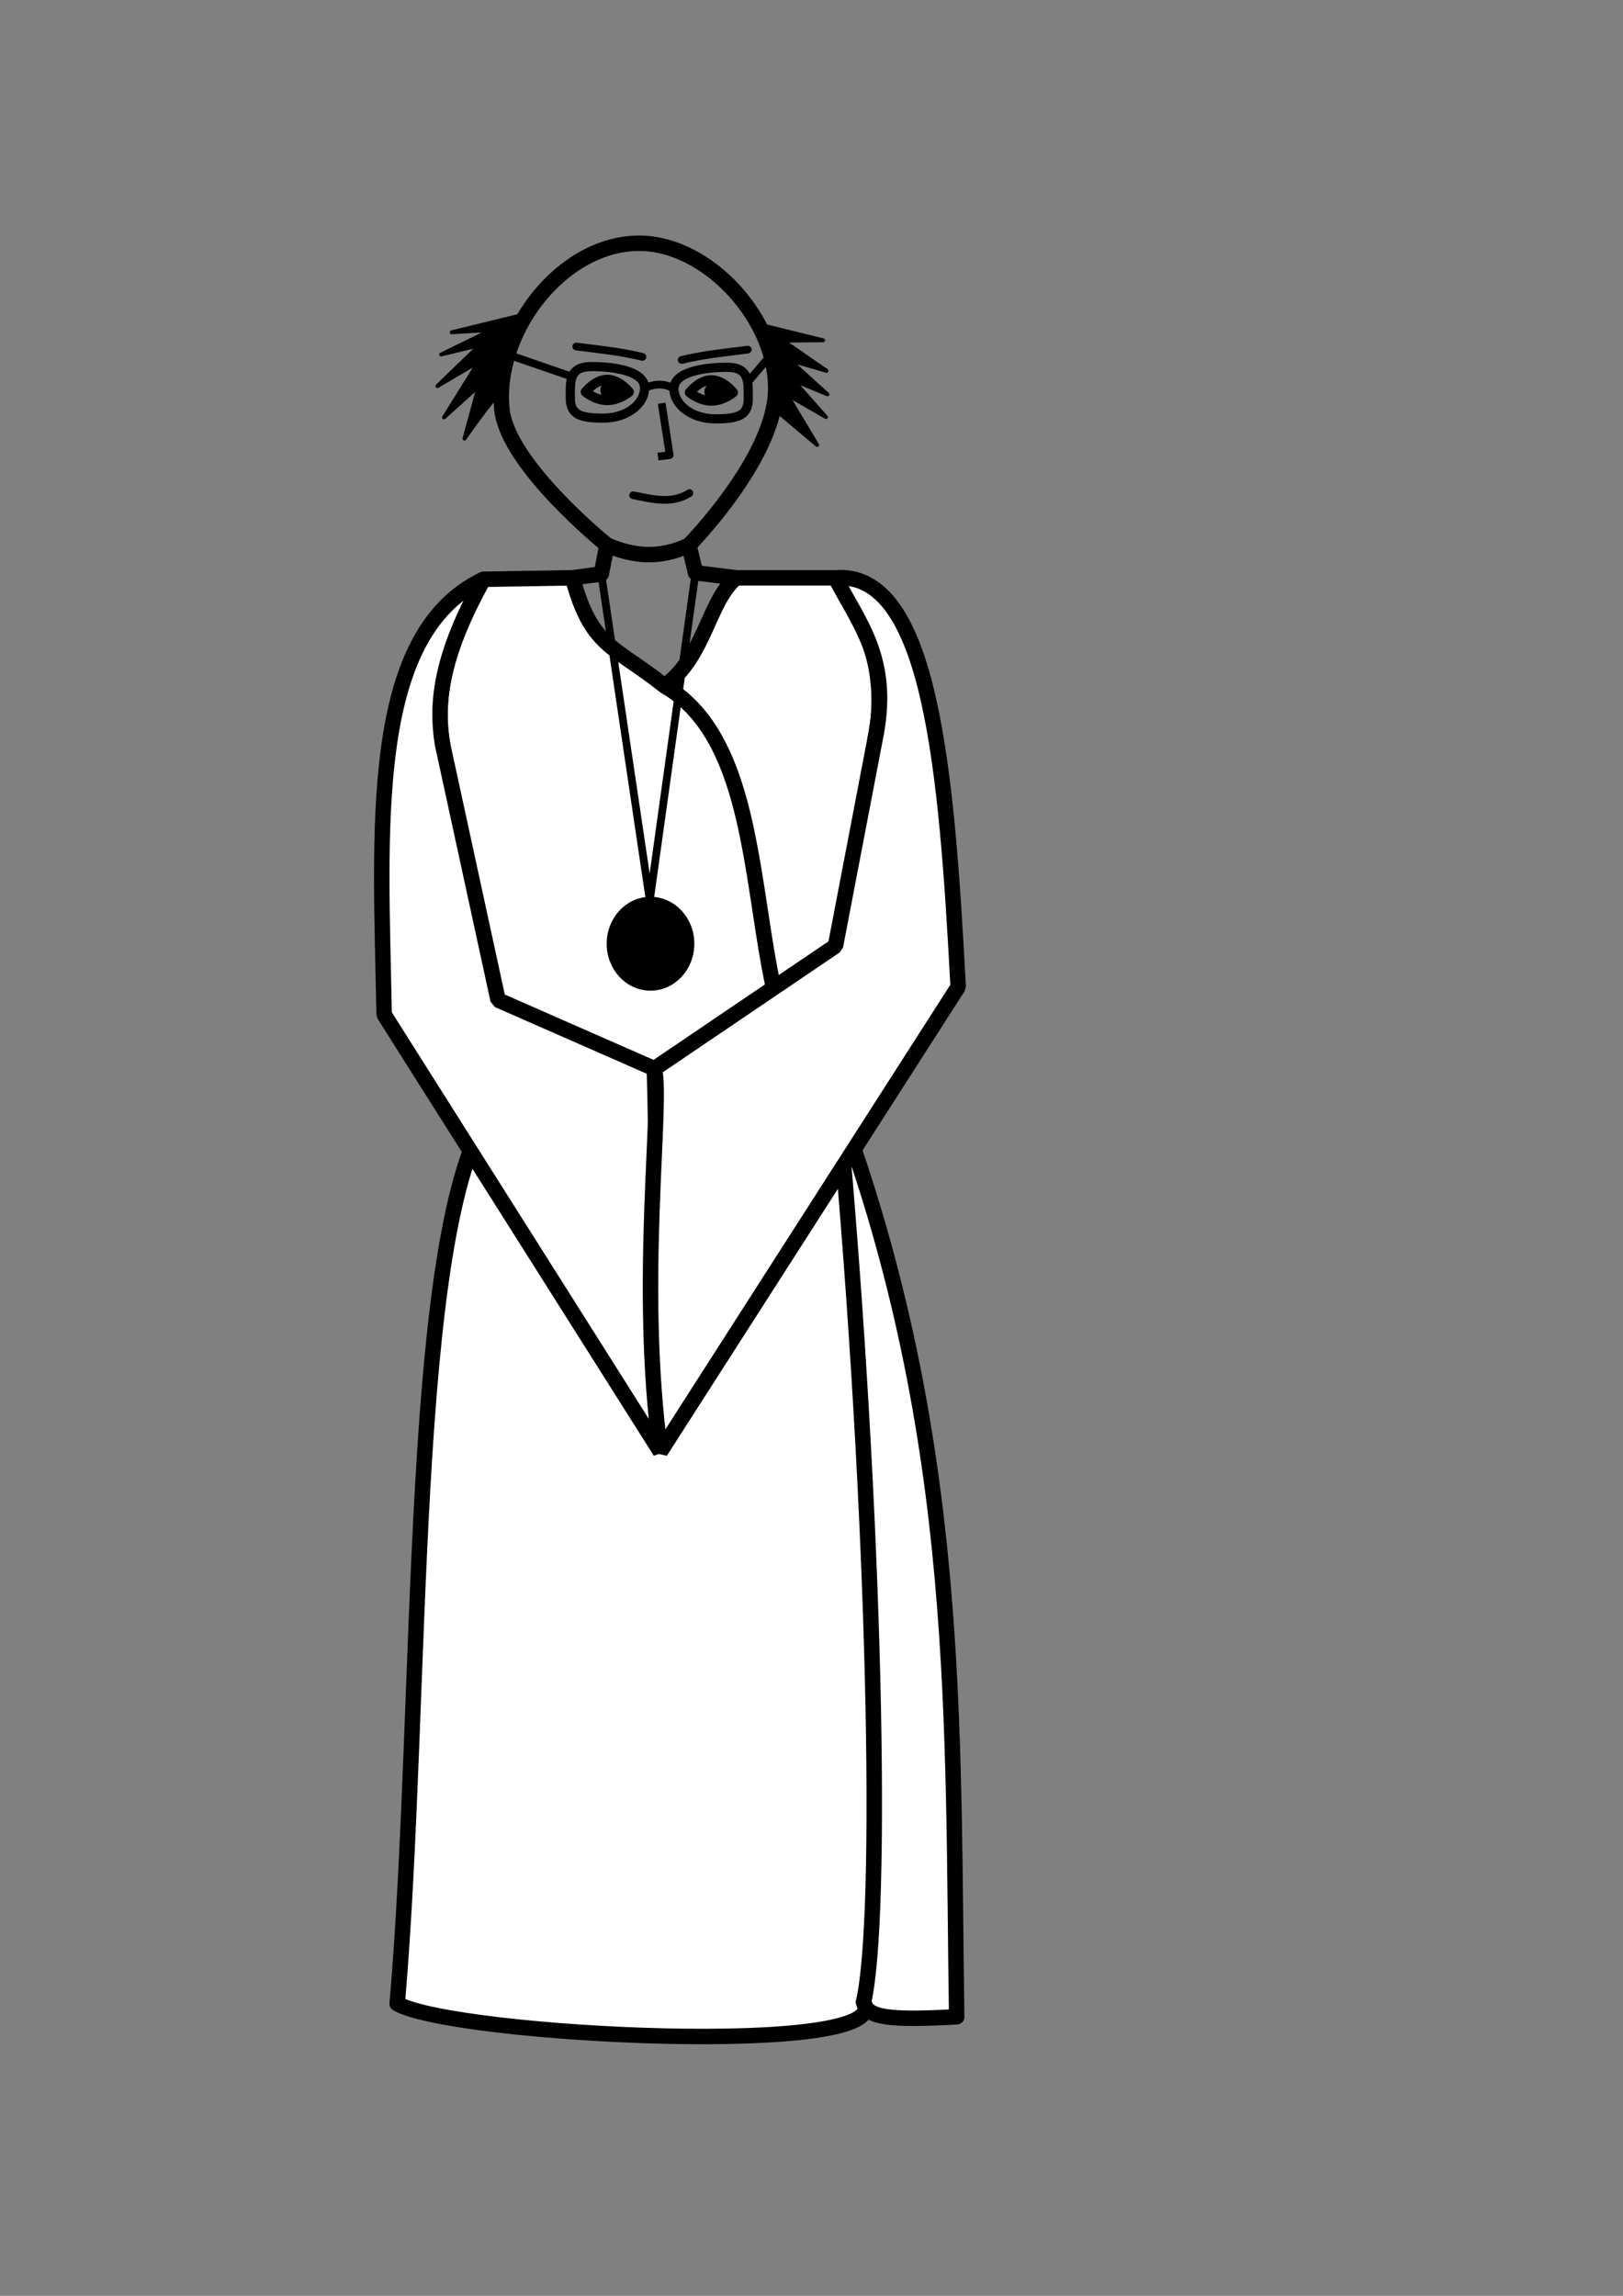 <?xml version="1.0" encoding="UTF-8" standalone="no"?>
<!-- Created with Inkscape (http://www.inkscape.org/) -->

<svg
   xmlns:dc="http://purl.org/dc/elements/1.1/"
   xmlns:cc="http://creativecommons.org/ns#"
   xmlns:rdf="http://www.w3.org/1999/02/22-rdf-syntax-ns#"
   xmlns:svg="http://www.w3.org/2000/svg"
   xmlns="http://www.w3.org/2000/svg"
   xmlns:sodipodi="http://sodipodi.sourceforge.net/DTD/sodipodi-0.dtd"
   xmlns:inkscape="http://www.inkscape.org/namespaces/inkscape"
   width="210mm"
   height="297mm"
   viewBox="0 0 210 297"
   version="1.1"
   id="svg4511"
   inkscape:version="0.91 r13725"
   sodipodi:docname="клерик 1.svg">
  <rect x="0" y="0" width="210" height="297" fill="#808080" stroke="none"/>
  <defs
     id="defs4505" />
  <sodipodi:namedview
     id="base"
     pagecolor="#ffffff"
     bordercolor="#666666"
     borderopacity="1.0"
     inkscape:pageopacity="0.0"
     inkscape:pageshadow="2"
     inkscape:zoom="0.35"
     inkscape:cx="-1088.4009"
     inkscape:cy="202.0063"
     inkscape:document-units="mm"
     inkscape:current-layer="layer1"
     showgrid="true"
     inkscape:snap-grids="false"
     inkscape:object-nodes="true"
     inkscape:object-paths="true"
     inkscape:window-width="1680"
     inkscape:window-height="988"
     inkscape:window-x="-8"
     inkscape:window-y="-8"
     inkscape:window-maximized="1">
    <inkscape:grid
       type="xygrid"
       id="grid5056" />
  </sodipodi:namedview>
  <g
     inkscape:label="Layer 1"
     inkscape:groupmode="layer"
     id="layer1">
    <path
       style="fill:#ffffff;fill-opacity:1;stroke:#000000;stroke-width:2;stroke-linecap:round;stroke-linejoin:round;stroke-miterlimit:4;stroke-dasharray:none;stroke-opacity:1"
       d="m 74.083,74.75 c 2.421,8.984 5.283,8.736 11.906,13.985 C 91.262,84.863 91.618,77.789 95.25,74.75 h 12.851 c 4.381,6.1 6.806,12.852 5.103,20.978 0.032,15.907 1.653,35.293 -4.725,47.247 16.046,43.306 14.714,80.27 15.308,117.929 -8.771,0.475 -11.552,0.141 -12.063,-1.892 4.557,7.237 -52.92,4.396 -60.331,0.191 3.43,-39.633 1.332,-100.022 12.106,-115.661 -4.182,-5.081 -3.039,-25.924 -6.237,-47.247 -1.317,-7.156 1.354,-14.264 5.292,-21.356 z"
       id="path5060"
       inkscape:connector-curvature="0"
       sodipodi:nodetypes="ccccccccccccc" />
    <path
       style="fill:#ffffff;fill-opacity:1;stroke:#000000;stroke-width:2;stroke-linecap:round;stroke-linejoin:bevel;stroke-miterlimit:4;stroke-dasharray:none;stroke-opacity:1"
       d="M 62.555,74.939 C 47.402,82.163 49.268,107.47 49.704,131.257 l 35.736,56.53 c -1.333,-15.311 -0.118,-28.461 -0.773,-49.538 L 64.445,129.368 57.263,96.295 c -0.847,-5.11 -0.359,-11.247 5.292,-21.356 z"
       id="path5058"
       inkscape:connector-curvature="0"
       sodipodi:nodetypes="ccccccc" />
    <path
       style="fill:none;stroke:#000000;stroke-width:2;stroke-linecap:butt;stroke-linejoin:miter;stroke-miterlimit:4;stroke-dasharray:none;stroke-opacity:1"
       d="m 85.99,88.735 c 16.773,9.654 8.161,46.115 22.49,54.24 4.942,54.12 5.787,105.458 3.245,116.037"
       id="path5066"
       inkscape:connector-curvature="0"
       sodipodi:nodetypes="ccc" />
    <path
       inkscape:connector-curvature="0"
       id="path5062"
       d="m 108.101,74.75 c 12.342,-0.948 14.41,25.189 15.875,52.917 l -38.536,60.121 c -2.96,-21.909 0.333,-45.036 -0.773,-49.538 L 108.101,122.375 113.204,95.728 C 115.399,85.288 111.095,80.655 108.101,74.75 Z"
       style="fill:#ffffff;fill-opacity:1;stroke:#000000;stroke-width:2;stroke-linecap:round;stroke-linejoin:bevel;stroke-miterlimit:4;stroke-dasharray:none;stroke-opacity:1"
       sodipodi:nodetypes="ccccccc" />
    <path
       style="fill:none;stroke:#000000;stroke-width:2;stroke-linecap:butt;stroke-linejoin:round;stroke-miterlimit:4;stroke-dasharray:none;stroke-opacity:1"
       d="m 74.083,74.75 3.715,-0.503 0.74,-3.735 c 0,0 -12.825,-10.312 -13.592,-17.529 -1.063,-10.011 7.706,-21.525 17.773,-21.515 8.978,0.008 18.002,10.061 17.64,19.243 -0.347,8.785 -11.216,19.817 -11.216,19.817 L 89.994,74.097 95.25,74.75"
       id="path5068"
       inkscape:connector-curvature="0"
       sodipodi:nodetypes="cccsssccc" />
    <path
       style="fill:none;stroke:#000000;stroke-width:2;stroke-linecap:round;stroke-linejoin:miter;stroke-miterlimit:4;stroke-dasharray:none;stroke-opacity:1"
       d="m 78.538,70.512 c 3.218,1.379 6.636,1.895 10.606,0.016"
       id="path5070"
       inkscape:connector-curvature="0"
       sodipodi:nodetypes="cc" />
    <path
       style="fill:#000000;fill-opacity:1;stroke:#000000;stroke-width:0.5;stroke-linecap:round;stroke-linejoin:round;stroke-miterlimit:4;stroke-dasharray:none;stroke-opacity:1"
       d="m 68.172,40.609 -9.727,2.379 5.106,-0.294 -6.473,3.168 5,-1.217 -5.49,5.304 5.321,-3.116 -4.455,7.161 4.491,-4.042 -1.848,6.79 c 2.666,-3.771 4.868,-6.683 4.763,-5.667 -0.058,-3.435 1.212,-6.931 3.312,-10.466 z"
       id="path4492"
       inkscape:connector-curvature="0"
       sodipodi:nodetypes="cccccccccccc" />
    <path
       sodipodi:nodetypes="cccccccccccc"
       inkscape:connector-curvature="0"
       id="path4494"
       d="m 98.119,41.959 8.388,2.066 -5.2,0.044 5.647,3.908 -4.773,-1.374 4.886,4.414 -4.428,-1.835 4.229,4.772 -5.031,-2.901 3.894,6.516 -5.639,-4.749 c 1.15,-3.879 -0.717,-7.327 -1.974,-10.862 z"
       style="fill:#000000;fill-opacity:1;stroke:#000000;stroke-width:0.5;stroke-linecap:round;stroke-linejoin:round;stroke-miterlimit:4;stroke-dasharray:none;stroke-opacity:1" />
    <path
       style="opacity:1;fill:none;fill-opacity:1;stroke:#000000;stroke-width:1.186;stroke-linecap:round;stroke-linejoin:round;stroke-miterlimit:4;stroke-dasharray:none;stroke-opacity:1;paint-order:stroke fill markers"
       d="m 83.404,50.177 c 0,2.162 -2.389,3.915 -5.337,3.915 -2.947,0 -4.274,-0.429 -4.274,-2.591 0,-2.162 -0.191,-4.081 2.756,-4.081 2.947,0 6.854,0.594 6.854,2.757 z"
       id="path4517"
       inkscape:connector-curvature="0"
       sodipodi:nodetypes="sssss" />
    <path
       style="opacity:1;fill:none;fill-opacity:1;stroke:#000000;stroke-width:1.239;stroke-linecap:round;stroke-linejoin:round;stroke-miterlimit:4;stroke-dasharray:none;stroke-opacity:1;paint-order:stroke fill markers"
       d="m 81.398,50.711 c 0,0 -1.263,1.083 -2.821,1.083 -1.558,0 -2.821,-1.083 -2.821,-1.083 0,0 1.263,-1.618 2.821,-1.618 1.558,0 2.821,1.618 2.821,1.618 z"
       id="path4545"
       inkscape:connector-curvature="0"
       sodipodi:nodetypes="cscsc" />
    <ellipse
       style="opacity:1;fill:#000000;fill-opacity:1;stroke:#000000;stroke-width:1;stroke-linecap:round;stroke-linejoin:round;stroke-miterlimit:4;stroke-dasharray:none;stroke-opacity:1;paint-order:stroke fill markers"
       id="path4552"
       cx="79.045"
       cy="50.477"
       rx="0.869"
       ry="0.768" />
    <g
       id="g4560"
       transform="translate(1.039)">
      <path
         style="opacity:1;fill:none;fill-opacity:1;stroke:#000000;stroke-width:1.239;stroke-linecap:round;stroke-linejoin:round;stroke-miterlimit:4;stroke-dasharray:none;stroke-opacity:1;paint-order:stroke fill markers"
         d="m 93.826,50.778 c 0,0 -1.263,1.083 -2.821,1.083 -1.558,0 -2.821,-1.083 -2.821,-1.083 0,0 1.263,-1.618 2.821,-1.618 1.558,0 2.821,1.618 2.821,1.618 z"
         id="path4550"
         inkscape:connector-curvature="0"
         sodipodi:nodetypes="cscsc" />
      <ellipse
         style="opacity:1;fill:#000000;fill-opacity:1;stroke:#000000;stroke-width:1;stroke-linecap:round;stroke-linejoin:round;stroke-miterlimit:4;stroke-dasharray:none;stroke-opacity:1;paint-order:stroke fill markers"
         id="ellipse4554"
         cx="91.473"
         cy="50.678"
         rx="0.869"
         ry="0.768" />
    </g>
    <path
       sodipodi:nodetypes="sssss"
       inkscape:connector-curvature="0"
       id="path4556"
       d="m 87.204,50.272 c 0,2.162 2.389,3.915 5.337,3.915 2.947,0 4.274,-0.429 4.274,-2.591 0,-2.162 0.191,-4.081 -2.756,-4.081 -2.947,0 -6.854,0.594 -6.854,2.757 z"
       style="opacity:1;fill:none;fill-opacity:1;stroke:#000000;stroke-width:1.186;stroke-linecap:round;stroke-linejoin:round;stroke-miterlimit:4;stroke-dasharray:none;stroke-opacity:1;paint-order:stroke fill markers" />
    <path
       style="fill:none;stroke:#000000;stroke-width:1;stroke-linecap:butt;stroke-linejoin:miter;stroke-miterlimit:4;stroke-dasharray:none;stroke-opacity:1"
       d="m 83.404,50.177 c 1.168,-0.463 2.383,-0.691 3.8,0.094"
       id="path4564"
       inkscape:connector-curvature="0"
       sodipodi:nodetypes="cc" />
    <path
       style="fill:none;stroke:#000000;stroke-width:1;stroke-linecap:butt;stroke-linejoin:miter;stroke-opacity:1;stroke-miterlimit:4;stroke-dasharray:none"
       d="m 96.738,49.46 4.568,-5.39"
       id="path4566"
       inkscape:connector-curvature="0" />
    <path
       style="fill:none;stroke:#000000;stroke-width:1;stroke-linecap:butt;stroke-linejoin:miter;stroke-miterlimit:4;stroke-dasharray:none;stroke-opacity:1"
       d="M 74.032,48.736 65.71,45.87"
       id="path4568"
       inkscape:connector-curvature="0"
       sodipodi:nodetypes="cc" />
    <path
       style="fill:none;stroke:#000000;stroke-width:1;stroke-linecap:butt;stroke-linejoin:round;stroke-opacity:1;stroke-miterlimit:4;stroke-dasharray:none"
       d="m 85.612,52.166 1.039,6.709 -1.512,0.189"
       id="path4570"
       inkscape:connector-curvature="0" />
    <path
       style="fill:none;stroke:#000000;stroke-width:1;stroke-linecap:round;stroke-linejoin:round;stroke-miterlimit:4;stroke-dasharray:none;stroke-opacity:1"
       d="m 81.926,64.072 c 2.499,0.495 5.021,1.17 7.276,-0.283"
       id="path4572"
       inkscape:connector-curvature="0"
       sodipodi:nodetypes="cc" />
    <path
       style="fill:none;stroke:#000000;stroke-width:1;stroke-linecap:round;stroke-linejoin:miter;stroke-miterlimit:4;stroke-dasharray:none;stroke-opacity:1"
       d="M 83.121,46.168 C 80.27,45.47 77.419,45.19 74.568,44.831"
       id="path4580"
       inkscape:connector-curvature="0"
       sodipodi:nodetypes="cc" />
    <path
       sodipodi:nodetypes="cc"
       inkscape:connector-curvature="0"
       id="path4584"
       d="m 88.199,46.568 c 2.851,-0.698 5.702,-0.977 8.553,-1.336"
       style="fill:none;stroke:#000000;stroke-width:1;stroke-linecap:round;stroke-linejoin:miter;stroke-miterlimit:4;stroke-dasharray:none;stroke-opacity:1" />
    <path
       style="fill:none;stroke:#000000;stroke-width:1;stroke-linecap:butt;stroke-linejoin:miter;stroke-miterlimit:4;stroke-dasharray:none;stroke-opacity:1"
       d="m 77.798,74.247 6.276,42.27 5.92,-42.42"
       id="path4586"
       inkscape:connector-curvature="0"
       sodipodi:nodetypes="ccc" />
    <ellipse
       style="opacity:1;fill:#000000;fill-opacity:1;stroke:#000000;stroke-width:1;stroke-linecap:round;stroke-linejoin:round;stroke-miterlimit:4;stroke-dasharray:none;stroke-opacity:1;paint-order:stroke fill markers"
       id="path4588"
       cx="84.168"
       cy="122.088"
       rx="5.171"
       ry="5.572" />
  </g>
</svg>
